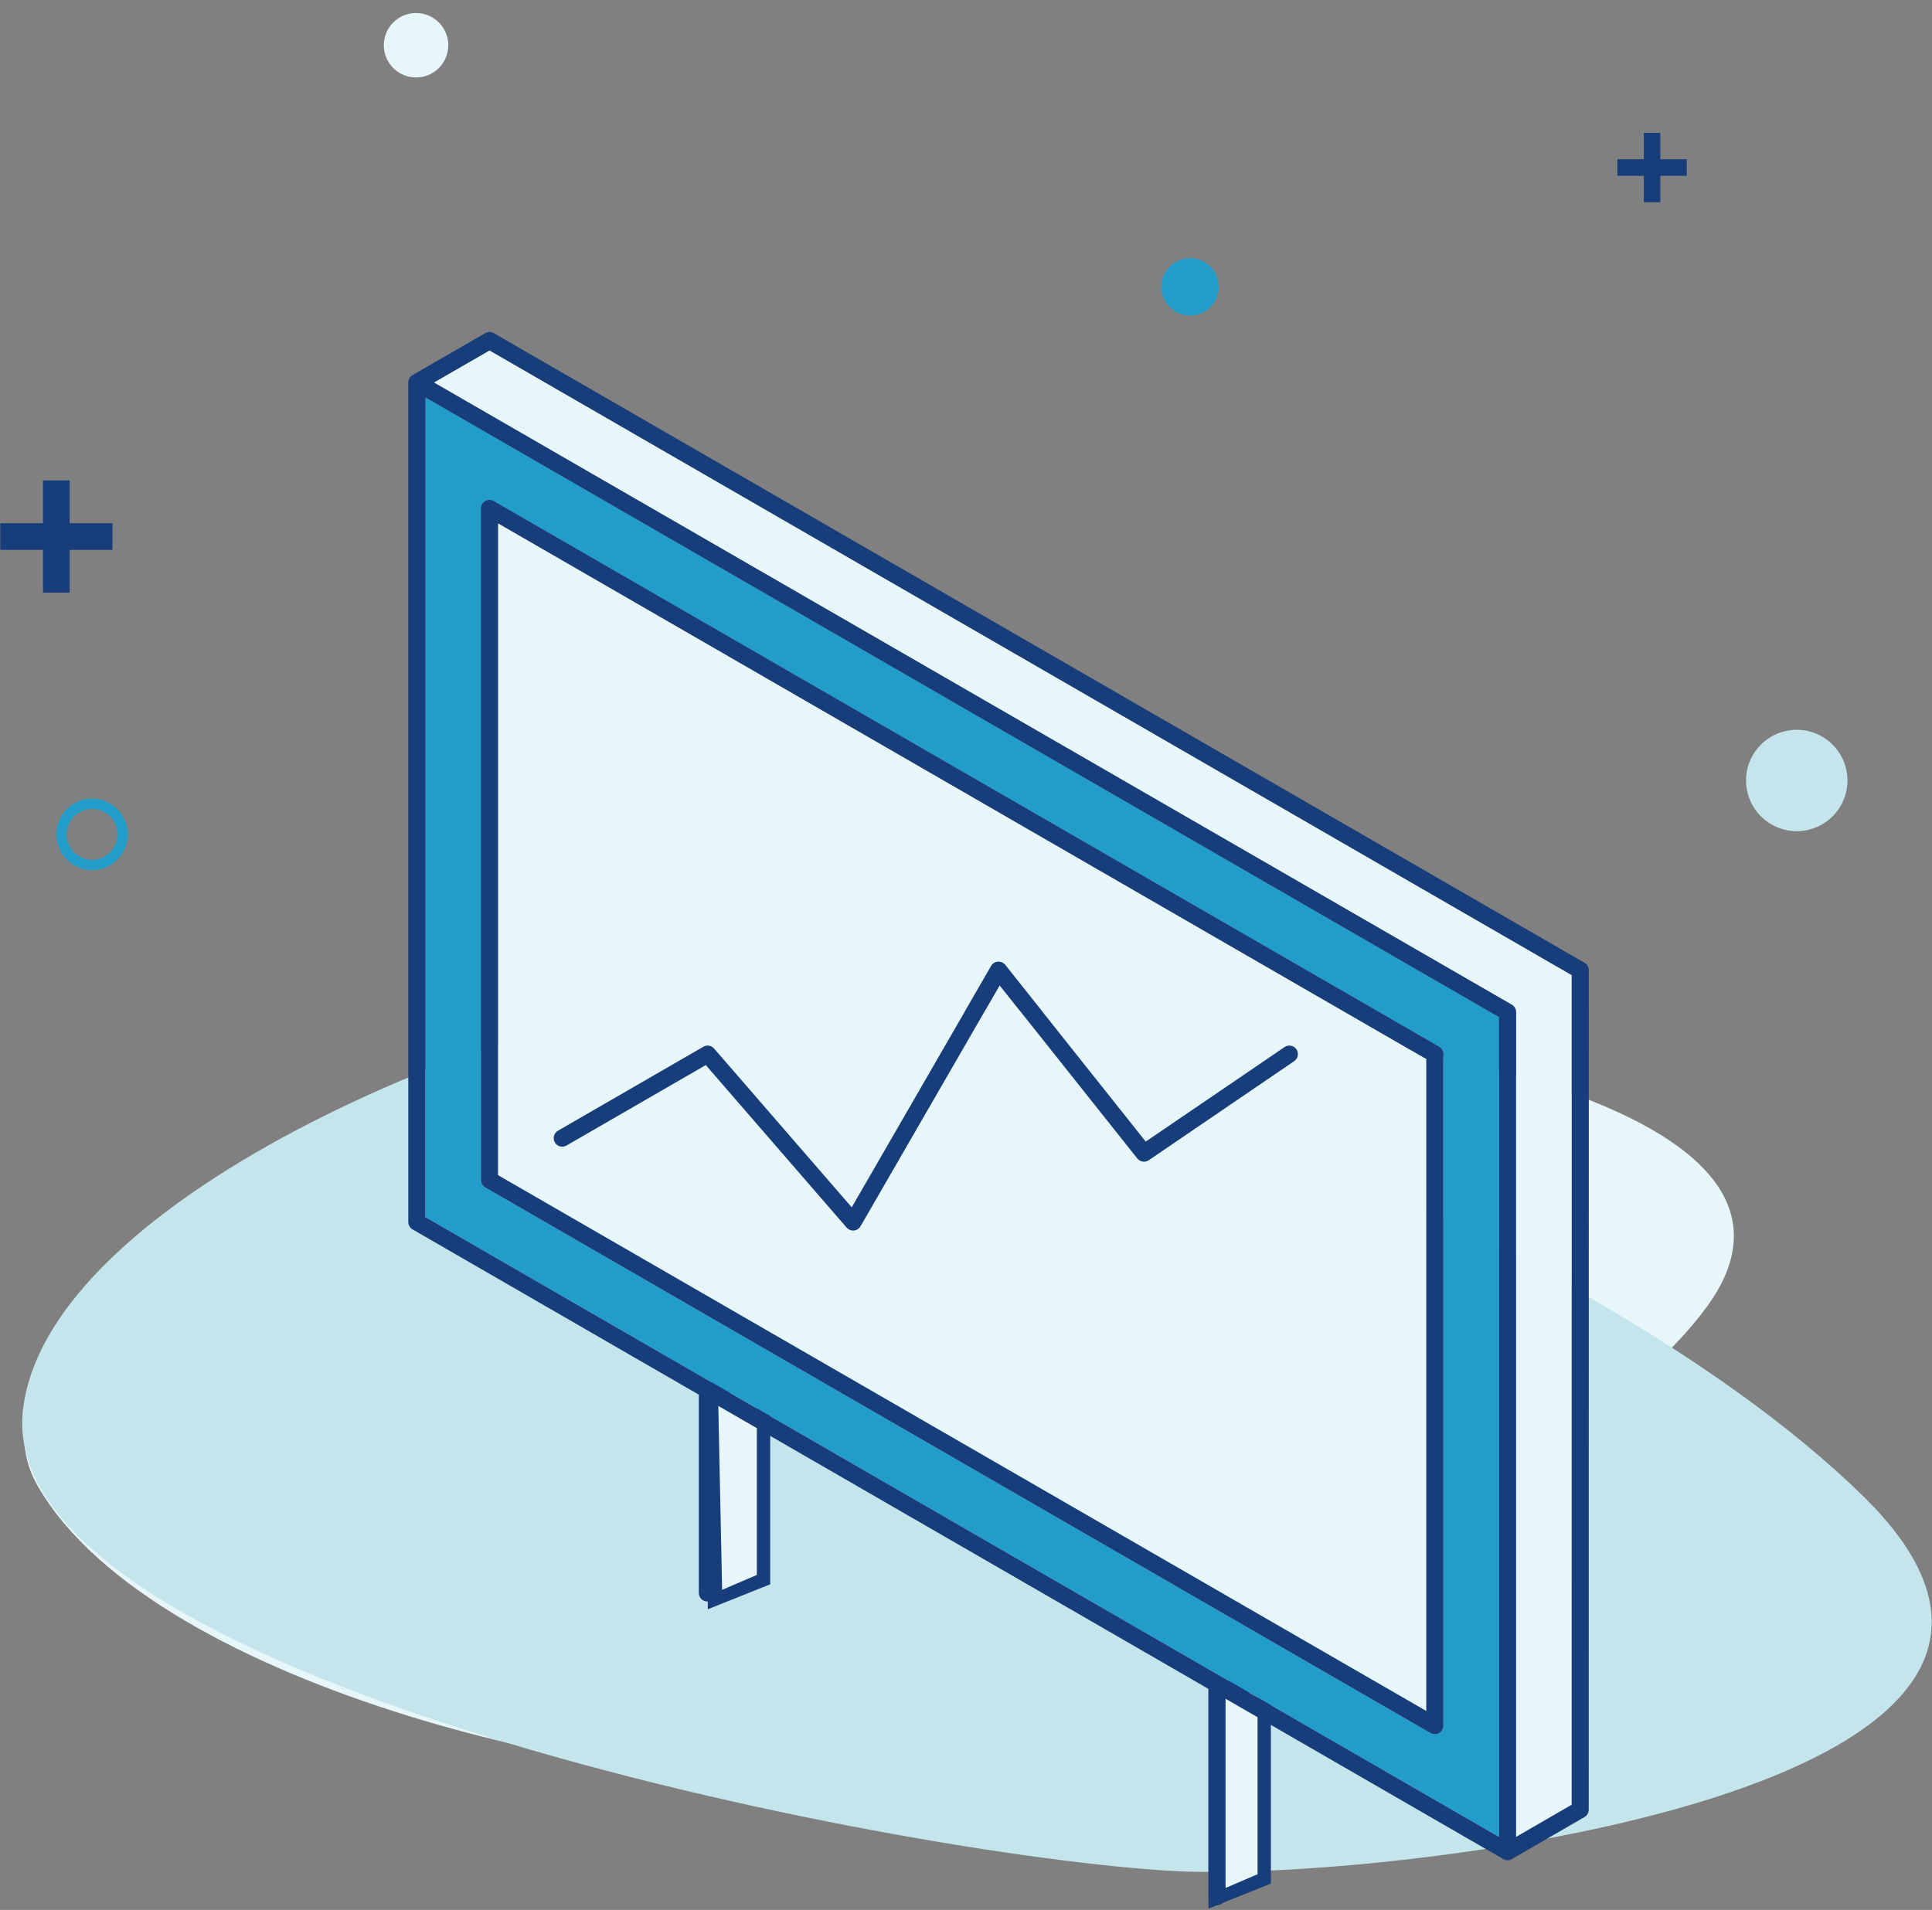 <?xml version="1.0" encoding="UTF-8"?>
<svg width="89px" height="88px" viewBox="0 0 89 88" version="1.1" xmlns="http://www.w3.org/2000/svg" xmlns:xlink="http://www.w3.org/1999/xlink">
    <rect x="0" y="0" width="89" height="88" fill="#808080" stroke="none"/>
    <!-- Generator: sketchtool 41.2 (35397) - http://www.bohemiancoding.com/sketch -->
    <title>0E3F14DD-800F-4013-9176-43C90D00964B</title>
    <desc>Created with sketchtool.</desc>
    <defs>
        <polygon id="path-1" points="0 99.998 99.998 99.998 99.998 0 0 0"></polygon>
    </defs>
    <g id="Page-1" stroke="none" stroke-width="1" fill="none" fill-rule="evenodd">
        <g id="NEXT-ORBIT-LANDING-PAGE-V002" transform="translate(-1015, -2211)">
            <g id="Page-1" transform="translate(1011, 2207)">
                <path d="M45.151,50.786 C56.567,49.632 90.809,53.026 82.622,64.219 C75.801,73.545 49.316,84.482 41.753,85.651 C33.809,86.878 11.158,81.898 5.741,72.473 C-0.047,62.402 36.512,51.66 45.151,50.786 Z" id="Fill-1" fill="#E7F6F8"></path>
                <path d="M58.052,90.206 C45.419,89.514 3.407,81.327 5.07,68.849 C6.456,58.454 29.871,49.721 37.952,49.675 C46.441,49.625 76.693,60.098 89.803,72.909 C103.811,86.598 67.612,90.73 58.052,90.206" id="Fill-3" fill="#C3E5EB"></path>
                <polygon id="Fill-5" fill="#173D7A" points="59.67 91.938 59.67 81.484 62.545 81.484 62.545 90.787"></polygon>
                <polygon id="Fill-7" fill="#E7F6F8" points="61.931 90.355 60.33 91.042 60.142 81.955 61.931 81.995"></polygon>
                <polygon id="Fill-9" fill="#173D7A" points="36.605 78.147 36.605 67.694 39.48 67.694 39.48 76.997"></polygon>
                <polygon id="Fill-11" fill="#E7F6F8" points="38.865 76.565 37.265 77.252 37.077 68.165 38.865 68.205"></polygon>
                <path d="M29.704,56.099 L36.401,52.229 C36.462,52.194 36.528,52.176 36.597,52.176 C36.712,52.176 36.82,52.226 36.895,52.312 L43.236,59.629 L49.659,48.506 C49.724,48.393 49.841,48.32 49.971,48.311 C49.98,48.31 49.989,48.31 49.999,48.31 C50.118,48.31 50.233,48.365 50.307,48.458 L56.779,56.6 L63.174,52.244 C63.257,52.188 63.34,52.176 63.395,52.176 C63.526,52.176 63.648,52.24 63.721,52.348 C63.843,52.527 63.796,52.772 63.617,52.894 L56.92,57.456 C56.837,57.512 56.754,57.524 56.699,57.524 C56.579,57.524 56.466,57.47 56.391,57.375 L50.051,49.399 L43.64,60.5 C43.577,60.61 43.463,60.683 43.337,60.695 C43.324,60.696 43.312,60.697 43.299,60.697 C43.185,60.697 43.077,60.647 43.002,60.561 L36.513,53.072 L30.097,56.779 C30.036,56.815 29.97,56.832 29.902,56.832 C29.759,56.832 29.631,56.759 29.561,56.636 C29.452,56.448 29.517,56.207 29.704,56.099 L29.704,56.099 Z M26.941,58.145 L69.704,82.834 L69.704,52.795 L26.941,28.108 L26.941,58.145 Z" id="Fill-13" fill="#E7F6F8"></path>
                <path d="M23.987,21.624 L73.644,50.294 C73.765,50.363 73.84,50.494 73.84,50.634 L73.84,88.635 L76.401,87.154 L76.404,48.927 L26.551,20.144 L23.987,21.624 Z" id="Fill-15" fill="#E7F6F8"></path>
                <path d="M70.491,83.515 C70.491,83.655 70.416,83.785 70.294,83.855 C70.235,83.89 70.167,83.908 70.098,83.908 C70.029,83.908 69.961,83.89 69.901,83.855 L26.352,58.712 C26.23,58.642 26.155,58.511 26.155,58.371 L26.155,27.427 C26.155,27.287 26.23,27.157 26.351,27.087 C26.411,27.052 26.479,27.034 26.548,27.034 C26.617,27.034 26.685,27.052 26.744,27.087 L70.294,52.227 C70.416,52.297 70.491,52.428 70.491,52.568 L70.491,83.515 Z M23.594,22.305 L23.594,60.077 L73.054,88.636 L73.054,50.861 L23.594,22.305 Z" id="Fill-17" fill="#229DCA"></path>
                <path d="M76.401,87.154 L73.84,88.635 L73.84,50.634 C73.84,50.494 73.765,50.364 73.644,50.293 L23.987,21.624 L26.551,20.144 L76.404,48.927 L76.401,87.154 Z M23.594,60.077 L23.594,22.305 L73.054,50.861 L73.054,88.636 L23.594,60.077 Z M76.994,48.36 L26.747,19.349 C26.688,19.315 26.62,19.297 26.551,19.297 C26.482,19.297 26.414,19.315 26.354,19.349 L23.005,21.283 C22.884,21.353 22.808,21.484 22.808,21.624 L22.808,60.304 C22.808,60.444 22.884,60.574 23.005,60.644 L36.192,68.259 L36.192,77.397 C36.192,77.613 36.368,77.79 36.585,77.79 C36.801,77.79 36.978,77.613 36.978,77.397 L36.978,68.713 L59.67,81.816 L59.67,91.387 C59.67,91.604 59.847,91.78 60.063,91.78 C60.28,91.78 60.457,91.604 60.457,91.387 L60.457,82.27 L73.251,89.657 C73.31,89.692 73.378,89.71 73.447,89.71 C73.51,89.71 73.572,89.695 73.627,89.666 L73.642,89.656 L73.665,89.645 L76.991,87.721 C77.112,87.651 77.187,87.521 77.187,87.381 L77.19,48.7 C77.19,48.56 77.115,48.429 76.994,48.36 L76.994,48.36 Z" id="Fill-19" fill="#173D7A"></path>
                <path d="M29.902,56.832 C29.97,56.832 30.036,56.815 30.097,56.779 L36.513,53.072 L43.002,60.561 C43.077,60.647 43.185,60.697 43.299,60.697 C43.312,60.697 43.324,60.696 43.337,60.695 C43.463,60.683 43.577,60.61 43.64,60.5 L50.051,49.399 L56.391,57.375 C56.466,57.47 56.578,57.524 56.7,57.524 C56.754,57.524 56.837,57.512 56.92,57.456 L63.617,52.894 C63.796,52.772 63.843,52.527 63.721,52.348 C63.648,52.24 63.526,52.176 63.395,52.176 C63.34,52.176 63.257,52.188 63.174,52.244 L56.779,56.6 L50.307,48.458 C50.233,48.365 50.118,48.31 49.999,48.31 C49.989,48.31 49.98,48.31 49.971,48.311 C49.841,48.32 49.724,48.393 49.659,48.506 L43.236,59.629 L36.895,52.312 C36.82,52.226 36.712,52.176 36.597,52.176 C36.528,52.176 36.462,52.194 36.401,52.229 L29.704,56.099 C29.517,56.207 29.452,56.448 29.561,56.636 C29.631,56.759 29.759,56.832 29.902,56.832" id="Fill-21" fill="#173D7A"></path>
                <path d="M69.704,82.834 L26.941,58.145 L26.941,28.108 L69.704,52.795 L69.704,82.834 Z M70.294,52.227 L26.744,27.087 C26.685,27.052 26.617,27.034 26.548,27.034 C26.479,27.034 26.411,27.052 26.351,27.087 C26.23,27.157 26.155,27.287 26.155,27.427 L26.155,58.371 C26.155,58.511 26.23,58.642 26.352,58.712 L69.901,83.855 C69.961,83.89 70.029,83.908 70.098,83.908 C70.167,83.908 70.235,83.89 70.294,83.855 C70.415,83.785 70.491,83.655 70.491,83.515 L70.491,52.568 C70.491,52.428 70.415,52.297 70.294,52.227 L70.294,52.227 Z" id="Fill-23" fill="#173D7A"></path>
                <path d="M7.07,42.443 C7.07,43.09 7.596,43.615 8.242,43.615 C8.888,43.615 9.414,43.09 9.414,42.443 C9.414,41.797 8.888,41.272 8.242,41.272 C7.596,41.272 7.07,41.797 7.07,42.443 M6.596,42.443 C6.596,41.536 7.334,40.797 8.242,40.797 C9.15,40.797 9.888,41.536 9.888,42.443 C9.888,43.351 9.15,44.09 8.242,44.09 C7.334,44.09 6.596,43.351 6.596,42.443" id="Fill-25" fill="#229DCA"></path>
                <path d="M84.434,39.961 C84.434,41.25 85.479,42.296 86.769,42.296 C88.059,42.296 89.105,41.25 89.105,39.961 C89.105,38.671 88.059,37.625 86.769,37.625 C85.479,37.625 84.434,38.671 84.434,39.961" id="Fill-27" fill="#C3E5EB"></path>
                <path d="M57.5,17.217 C57.5,17.948 58.092,18.541 58.823,18.541 C59.554,18.541 60.147,17.948 60.147,17.217 C60.147,16.486 59.554,15.893 58.823,15.893 C58.092,15.893 57.5,16.486 57.5,17.217" id="Fill-29" fill="#229DCA"></path>
                <path d="M21.681,6.085 C21.681,6.906 22.345,7.57 23.166,7.57 C23.986,7.57 24.651,6.906 24.651,6.085 C24.651,5.265 23.986,4.6 23.166,4.6 C22.345,4.6 21.681,5.265 21.681,6.085" id="Fill-31" fill="#E7F6F8"></path>
                <mask id="mask-2" fill="white">
                    <use xlink:href="#path-1"></use>
                </mask>
                <g id="Clip-34"></g>
                <polygon id="Fill-33" fill="#173D7A" mask="url(#mask-2)" points="5.981 31.305 7.21 31.305 7.21 26.138 5.981 26.138"></polygon>
                <polygon id="Fill-35" fill="#173D7A" mask="url(#mask-2)" points="4.012 29.335 9.179 29.335 9.179 28.107 4.012 28.107"></polygon>
                <polygon id="Fill-36" fill="#173D7A" mask="url(#mask-2)" points="79.725 13.318 80.485 13.318 80.485 10.121 79.725 10.121"></polygon>
                <polygon id="Fill-37" fill="#173D7A" mask="url(#mask-2)" points="78.506 12.1 81.704 12.1 81.704 11.339 78.506 11.339"></polygon>
            </g>
        </g>
    </g>
</svg>